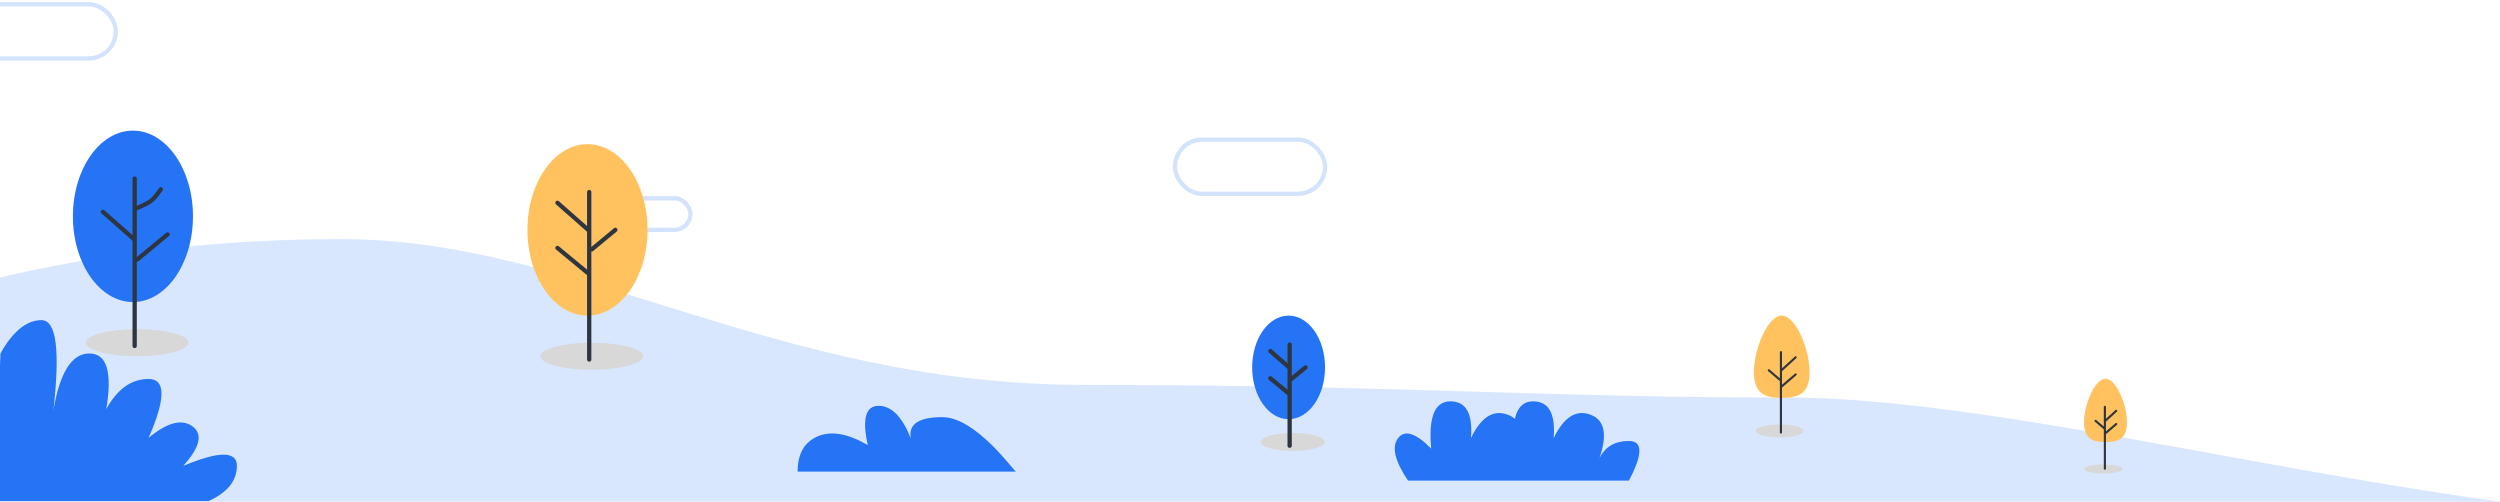 <?xml version="1.0" encoding="UTF-8"?>
<svg width="583px" height="117px" viewBox="0 0 583 117" version="1.1" xmlns="http://www.w3.org/2000/svg" xmlns:xlink="http://www.w3.org/1999/xlink">
    <!-- Generator: Sketch 50 (54983) - http://www.bohemiancoding.com/sketch -->
    <title>Group 10</title>
    <desc>Created with Sketch.</desc>
    <defs></defs>
    <g id="SIGN-UP" stroke="none" stroke-width="1" fill="none" fill-rule="evenodd">
        <g id="Elocum-Post-Shift---Sign-Up-1-B---version-2" transform="translate(-288, -622)">
            <g id="Sign-Up" transform="translate(288, 199)">
                <g id="Path-2">
                    <g id="Group-10" transform="translate(-26, 424)">
                        <rect id="Rectangle-3" stroke="#2574F6" opacity="0.2" x="300" y="31.565" width="35" height="12.626" rx="6.313"></rect>
                        <rect id="Rectangle-3" stroke="#2574F6" opacity="0.2" x="167" y="45.243" width="20" height="7.365" rx="3.683"></rect>
                        <rect id="Rectangle-3" stroke="#2574F6" opacity="0.2" x="18" y="0" width="35" height="12.626" rx="6.313"></rect>
                        <path d="M0.844,70.668 C33.893,60.059 68.755,54.754 105.43,54.754 C160.441,54.754 206.383,88.761 279.031,88.761 C351.68,88.761 385.516,91.712 442.992,91.712 C500.469,91.712 594.203,120.507 666.57,120.507 C714.815,120.507 492.906,120.507 0.844,120.507 L0.844,70.668 Z" id="Path-22" fill="#D9E7FE"></path>
                        <path d="M26.105,81.426 C29.015,76.244 32.204,73.652 35.671,73.652 C39.138,73.652 40.062,80.686 38.443,94.753 C39.934,85.869 42.725,81.426 46.816,81.426 C50.907,81.426 52.232,85.745 50.792,94.383 C53.354,89.713 56.641,87.378 60.653,87.378 C64.664,87.378 64.664,91.954 60.653,101.105 C64.983,97.514 68.392,96.617 70.881,98.412 C73.37,100.207 72.652,103.284 68.729,107.644 C77.07,104.157 81.241,104.157 81.241,107.644 C81.241,111.13 79.032,113.867 74.614,115.854 L24.82,115.854 L26.105,81.426 Z" id="Path-23" fill="#2574F6"></path>
                        <g id="Group-9" transform="translate(149, 32.617)">
                            <ellipse id="Oval" fill="#D8D8D8" style="mix-blend-mode: multiply;" cx="15" cy="49.452" rx="12" ry="3.157"></ellipse>
                            <g id="Group-8">
                                <ellipse id="Oval-15" fill="#FFC25E" cx="14" cy="19.991" rx="14" ry="19.991"></ellipse>
                                <path d="M14.404,11.175 L14.404,50.221" id="Path-3" stroke="#2D3540" stroke-linecap="round" stroke-linejoin="round"></path>
                                <path d="M7,13.678 L14.217,20.037" id="Path-4" stroke="#2D3540" stroke-linecap="round" stroke-linejoin="round"></path>
                                <path d="M7,24.2 L14.079,30.051" id="Path-4-Copy" stroke="#2D3540" stroke-linecap="round" stroke-linejoin="round"></path>
                                <path d="M15,19.991 L20.497,24.535" id="Path-4" stroke="#2D3540" stroke-linecap="round" stroke-linejoin="round" transform="translate(17.749, 22.263) scale(-1, 1) translate(-17.749, -22.263) "></path>
                            </g>
                        </g>
                        <g id="Group-9-Copy-3" transform="translate(441.5, 87.1) scale(-1, 1) translate(-441.5, -87.1) translate(435, 72.6)">
                            <ellipse id="Oval" fill="#D8D8D8" style="mix-blend-mode: multiply;" cx="6.964" cy="26.894" rx="5.571" ry="1.515"></ellipse>
                            <g id="Group-8">
                                <path d="M6.5,19.192 C10.09,19.192 13,18.44 13,13.141 C13,7.841 9.75,0 6.5,0 C3.25,0 0,7.841 0,13.141 C0,18.44 2.91,19.192 6.5,19.192 Z" id="Oval-15" fill="#FFC25E"></path>
                                <path d="M6.688,8.521 L6.688,27.263" id="Path-3" stroke="#2D3540" stroke-width="0.5" stroke-linecap="round" stroke-linejoin="round"></path>
                                <path d="M3.25,9.722 L6.601,12.774" id="Path-4" stroke="#2D3540" stroke-width="0.5" stroke-linecap="round" stroke-linejoin="round"></path>
                                <path d="M3.25,13.72 L6.537,16.529" id="Path-4-Copy" stroke="#2D3540" stroke-width="0.5" stroke-linecap="round" stroke-linejoin="round"></path>
                                <path d="M6.964,12.752 L9.517,14.933" id="Path-4" stroke="#2D3540" stroke-width="0.5" stroke-linecap="round" stroke-linejoin="round" transform="translate(8.24, 13.843) scale(-1, 1) translate(-8.24, -13.843) "></path>
                            </g>
                        </g>
                        <g id="Group-9-Copy-4" transform="translate(517, 98.83) scale(-1, 1) translate(-517, -98.83) translate(512, 87.33)">
                            <ellipse id="Oval" fill="#D8D8D8" style="mix-blend-mode: multiply;" cx="5.5" cy="21.043" rx="4.5" ry="1.052"></ellipse>
                            <g id="Group-8">
                                <path d="M5,14.763 C7.761,14.763 10,14.185 10,10.108 C10,6.032 7.5,0 5,0 C2.5,0 0,6.032 0,10.108 C0,14.185 2.239,14.763 5,14.763 Z" id="Oval-15" fill="#FFC25E"></path>
                                <path d="M5.144,6.554 L5.144,20.971" id="Path-3" stroke="#2D3540" stroke-width="0.5" stroke-linecap="round" stroke-linejoin="round"></path>
                                <path d="M2.5,7.479 L5.078,9.826" id="Path-4" stroke="#2D3540" stroke-width="0.5" stroke-linecap="round" stroke-linejoin="round"></path>
                                <path d="M2.5,10.554 L5.028,12.715" id="Path-4-Copy" stroke="#2D3540" stroke-width="0.5" stroke-linecap="round" stroke-linejoin="round"></path>
                                <path d="M5.357,9.809 L7.32,11.487" id="Path-4" stroke="#2D3540" stroke-width="0.5" stroke-linecap="round" stroke-linejoin="round" transform="translate(6.339, 10.648) scale(-1, 1) translate(-6.339, -10.648) "></path>
                            </g>
                        </g>
                        <g id="Group-9-Copy" transform="translate(43, 29.461)">
                            <ellipse id="Oval" fill="#D8D8D8" style="mix-blend-mode: multiply;" cx="15" cy="49.452" rx="12" ry="3.157"></ellipse>
                            <g id="Group-8">
                                <ellipse id="Oval-15" fill="#2574F6" cx="14" cy="19.991" rx="14" ry="19.991"></ellipse>
                                <path d="M14.404,11.175 L14.404,50.221" id="Path-3" stroke="#2D3540" stroke-linecap="round" stroke-linejoin="round"></path>
                                <path d="M7,18.939 L14.217,25.298" id="Path-4" stroke="#2D3540" stroke-linecap="round" stroke-linejoin="round"></path>
                                <path d="M15,24.2 L22.079,30.051" id="Path-4-Copy" stroke="#2D3540" stroke-linecap="round" stroke-linejoin="round" transform="translate(18.54, 27.126) scale(-1, 1) translate(-18.54, -27.126) "></path>
                                <path d="M14.669,13.678 C15.524,14.96 16.28,15.853 16.936,16.359 C17.591,16.864 18.779,17.467 20.497,18.169" id="Path-4" stroke="#2D3540" stroke-linecap="round" stroke-linejoin="round" transform="translate(17.583, 15.924) scale(-1, 1) translate(-17.583, -15.924) "></path>
                            </g>
                        </g>
                        <g id="Group-9-Copy-2" transform="translate(318, 72.6)">
                            <ellipse id="Oval" fill="#D8D8D8" style="mix-blend-mode: multiply;" cx="9.5" cy="29.461" rx="7.5" ry="2.104"></ellipse>
                            <g id="Group-8">
                                <ellipse id="Oval-15" fill="#2574F6" cx="8.5" cy="12.078" rx="8.5" ry="12.078"></ellipse>
                                <path d="M8.745,6.752 L8.745,30.342" id="Path-3" stroke="#2D3540" stroke-linecap="round" stroke-linejoin="round"></path>
                                <path d="M4.25,8.264 L8.632,12.106" id="Path-4" stroke="#2D3540" stroke-linecap="round" stroke-linejoin="round"></path>
                                <path d="M4.25,14.621 L8.548,18.156" id="Path-4-Copy" stroke="#2D3540" stroke-linecap="round" stroke-linejoin="round"></path>
                                <path d="M9.107,12.078 L12.445,14.823" id="Path-4" stroke="#2D3540" stroke-linecap="round" stroke-linejoin="round" transform="translate(10.776, 13.451) scale(-1, 1) translate(-10.776, -13.451) "></path>
                            </g>
                        </g>
                        <path d="M379.254,96.681 C379.876,93.955 381.299,92.591 383.525,92.591 C387.178,92.591 388.776,95.452 388.318,101.173 C390.663,96.29 393.508,94.461 396.854,95.684 C400.2,96.907 400.91,100.3 398.982,105.863 C400.313,103.178 402.606,101.835 405.862,101.835 C409.118,101.835 409.118,104.916 405.862,111.078 L373.643,111.078 L354.349,111.078 C351.26,106.504 350.488,103.203 352.032,101.173 C353.577,99.144 356.151,99.958 359.755,103.615 C359.085,96.266 360.576,92.591 364.23,92.591 C367.884,92.591 369.482,95.452 369.023,101.173 C371.368,96.29 374.214,94.461 377.56,95.684 C378.231,95.929 378.796,96.262 379.254,96.681 Z" id="Combined-Shape" fill="#2574F6"></path>
                        <path d="M212,108.974 C212,104.848 213.557,102.11 216.671,100.76 C219.785,99.41 223.683,100.085 228.365,102.785 C227.017,96.691 227.858,93.643 230.888,93.643 C233.918,93.643 236.429,96.199 238.421,101.309 C237.739,97.952 240.184,96.273 245.755,96.273 C253.591,96.273 262.533,108.974 262.915,108.974 C263.17,108.974 259.8,108.974 252.807,108.974 L212,108.974 Z" id="Path-5-Copy" fill="#2574F6"></path>
                    </g>
                </g>
            </g>
        </g>
    </g>
</svg>